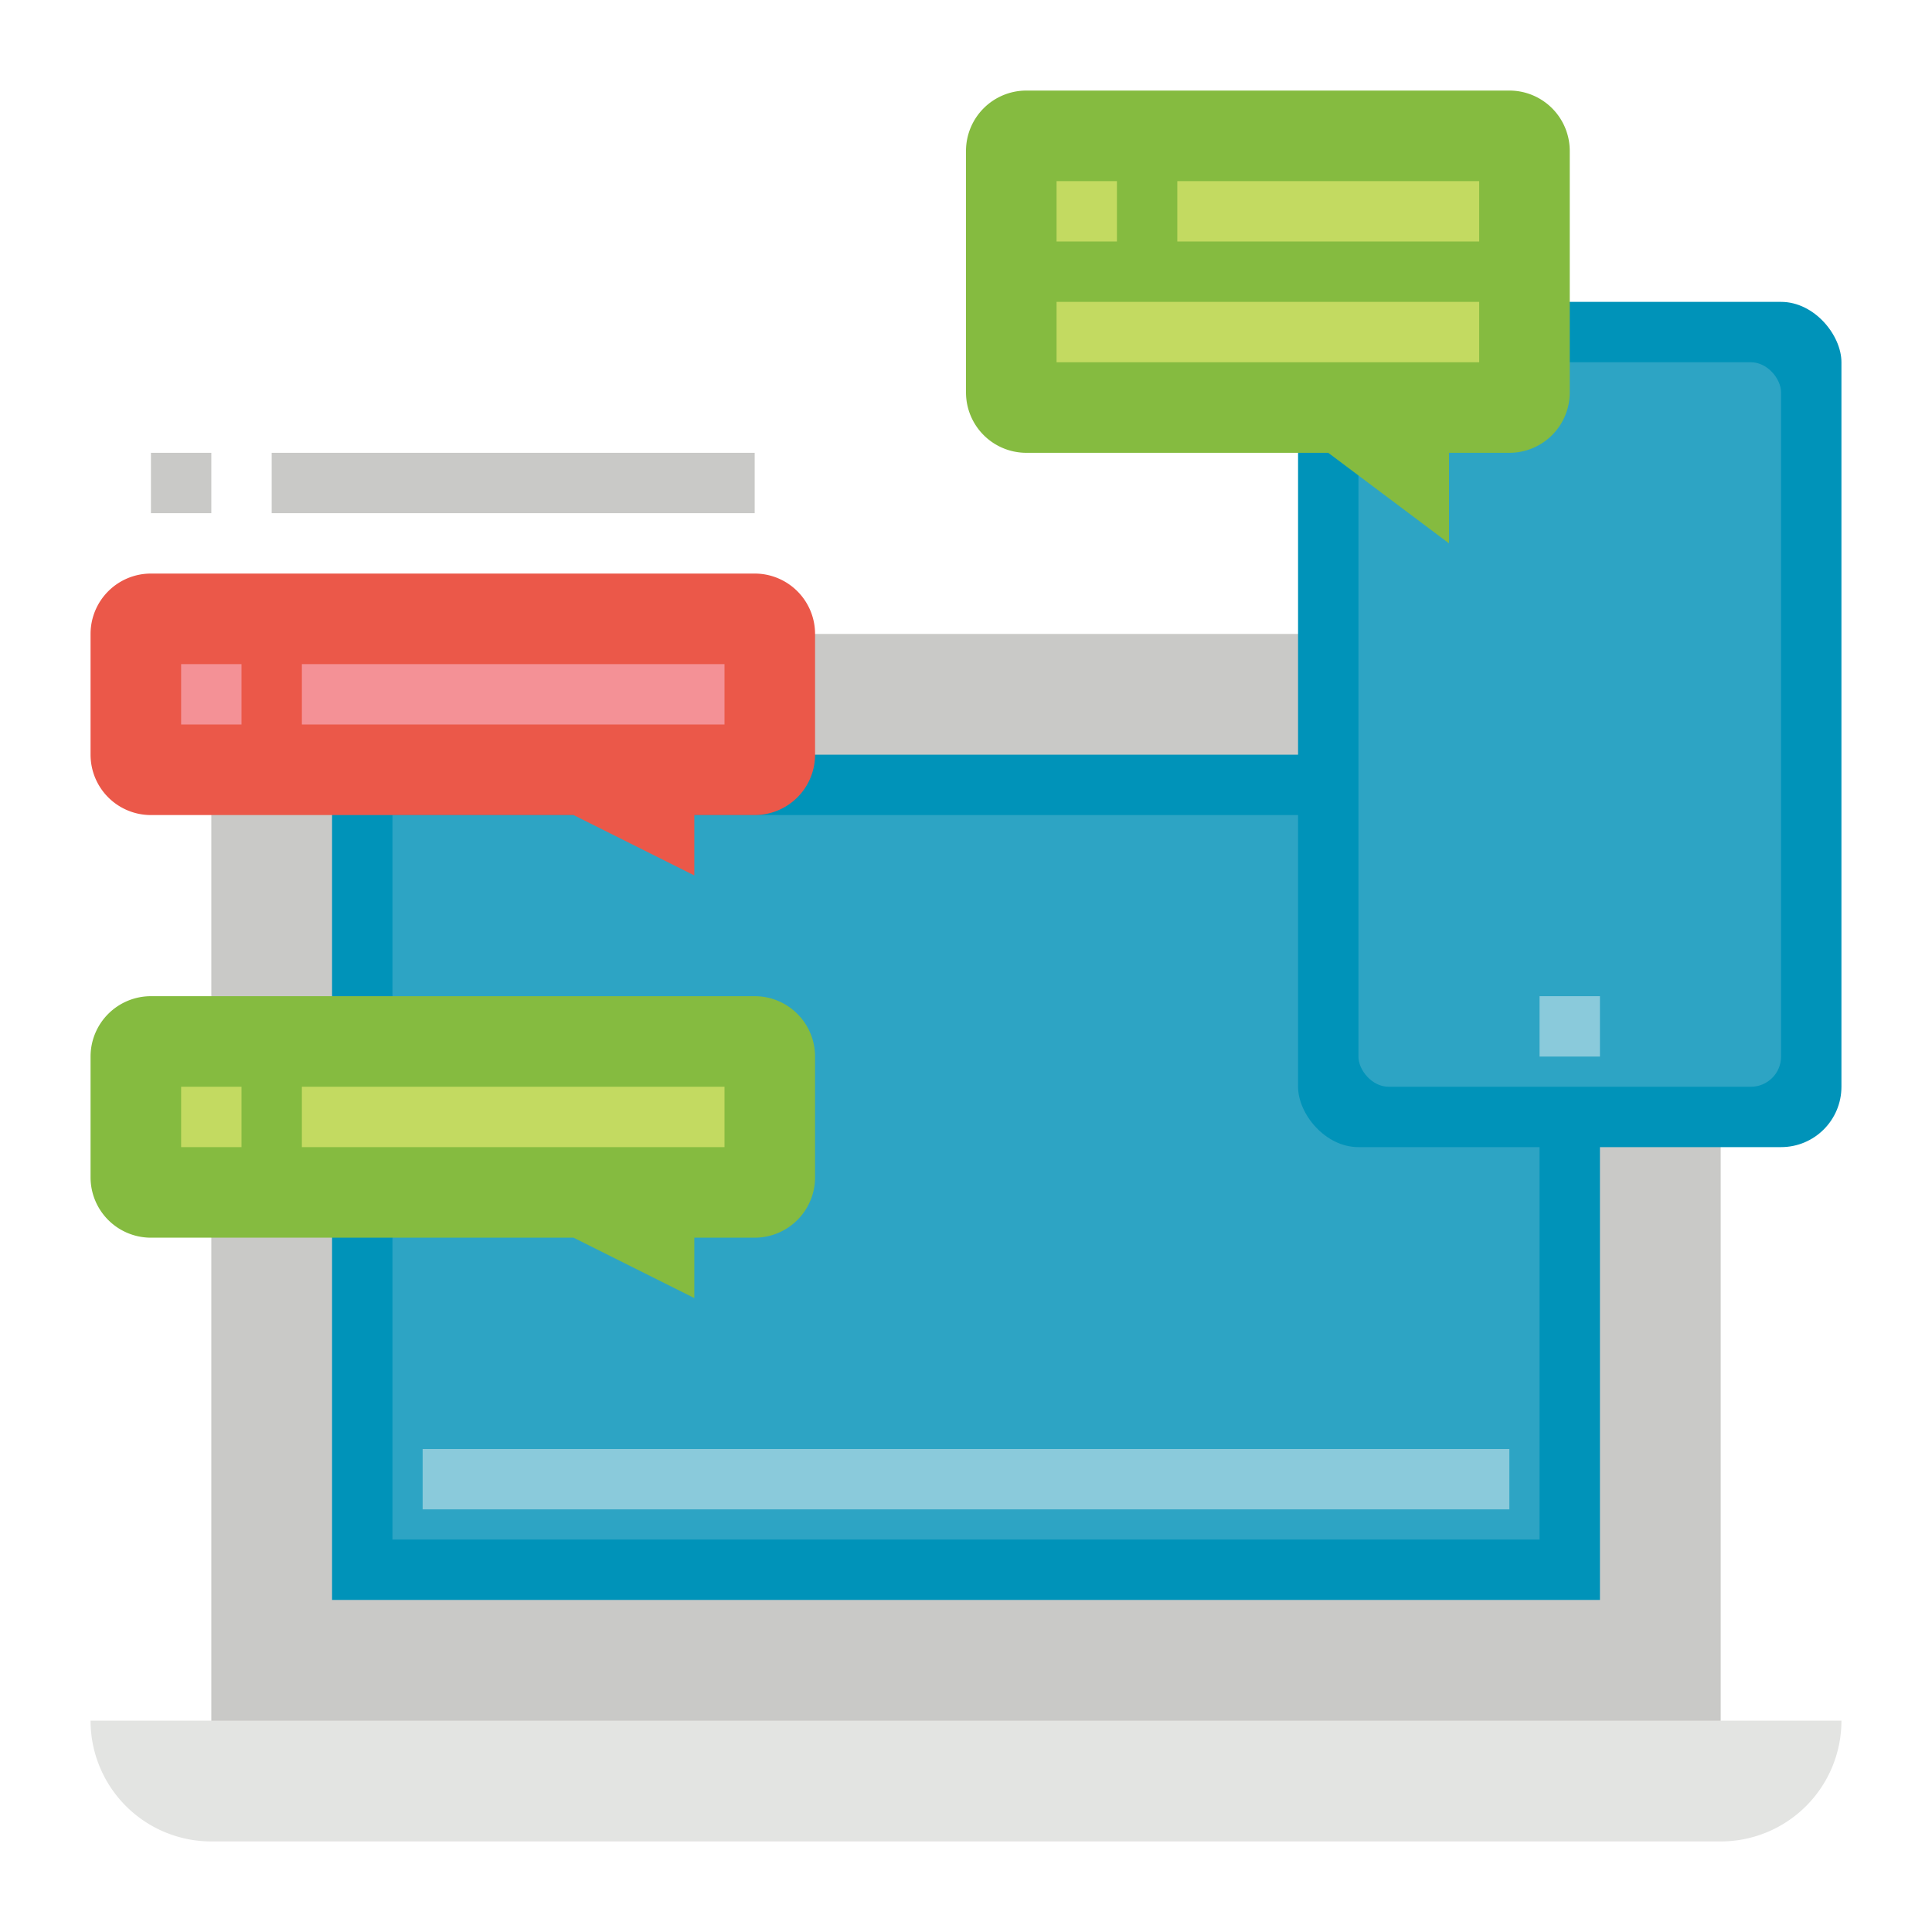 <svg id="Flat" height="512" viewBox="0 0 512 512" width="512" xmlns="http://www.w3.org/2000/svg"><path d="m56 168h400v304h-400z" fill="#c9c9c7"/><path d="m88 200h336v224h-336z" fill="#0093b9"/><path d="m104 216h304v192h-304z" fill="#2da4c4"/><path d="m24 456h464a0 0 0 0 1 0 0 32 32 0 0 1 -32 32h-400a32 32 0 0 1 -32-32 0 0 0 0 1 0 0z" fill="#e3e4e2"/><path d="m200 216h-16v16l-32-16h-112a16 16 0 0 1 -16-16v-32a16 16 0 0 1 16-16h160a16 16 0 0 1 16 16v32a16 16 0 0 1 -16 16z" fill="#eb5849"/><path d="m48 176h16v16h-16z" fill="#f49196"/><path d="m80 176h112v16h-112z" fill="#f49196"/><path d="m40 120h16v16h-16z" fill="#c9c9c7"/><path d="m72 120h128v16h-128z" fill="#c9c9c7"/><path d="m112 384h288v16h-288z" fill="#8acadb"/><path d="m200 328h-16v16l-32-16h-112a16 16 0 0 1 -16-16v-32a16 16 0 0 1 16-16h160a16 16 0 0 1 16 16v32a16 16 0 0 1 -16 16z" fill="#85bb40"/><path d="m48 288h16v16h-16z" fill="#c3da61"/><path d="m80 288h112v16h-112z" fill="#c3da61"/><rect fill="#0093b9" height="224" rx="16" width="144" x="344" y="80"/><rect fill="#2da4c4" height="192" rx="8" width="112" x="360" y="96"/><path d="m408 264h16v16h-16z" fill="#8acadb"/><path d="m400 120h-16v24l-32-24h-80a16 16 0 0 1 -16-16v-64a16 16 0 0 1 16-16h128a16 16 0 0 1 16 16v64a16 16 0 0 1 -16 16z" fill="#85bb40"/><g fill="#c3da61"><path d="m280 48h16v16h-16z"/><path d="m312 48h80v16h-80z"/><path d="m280 80h112v16h-112z"/></g></svg>